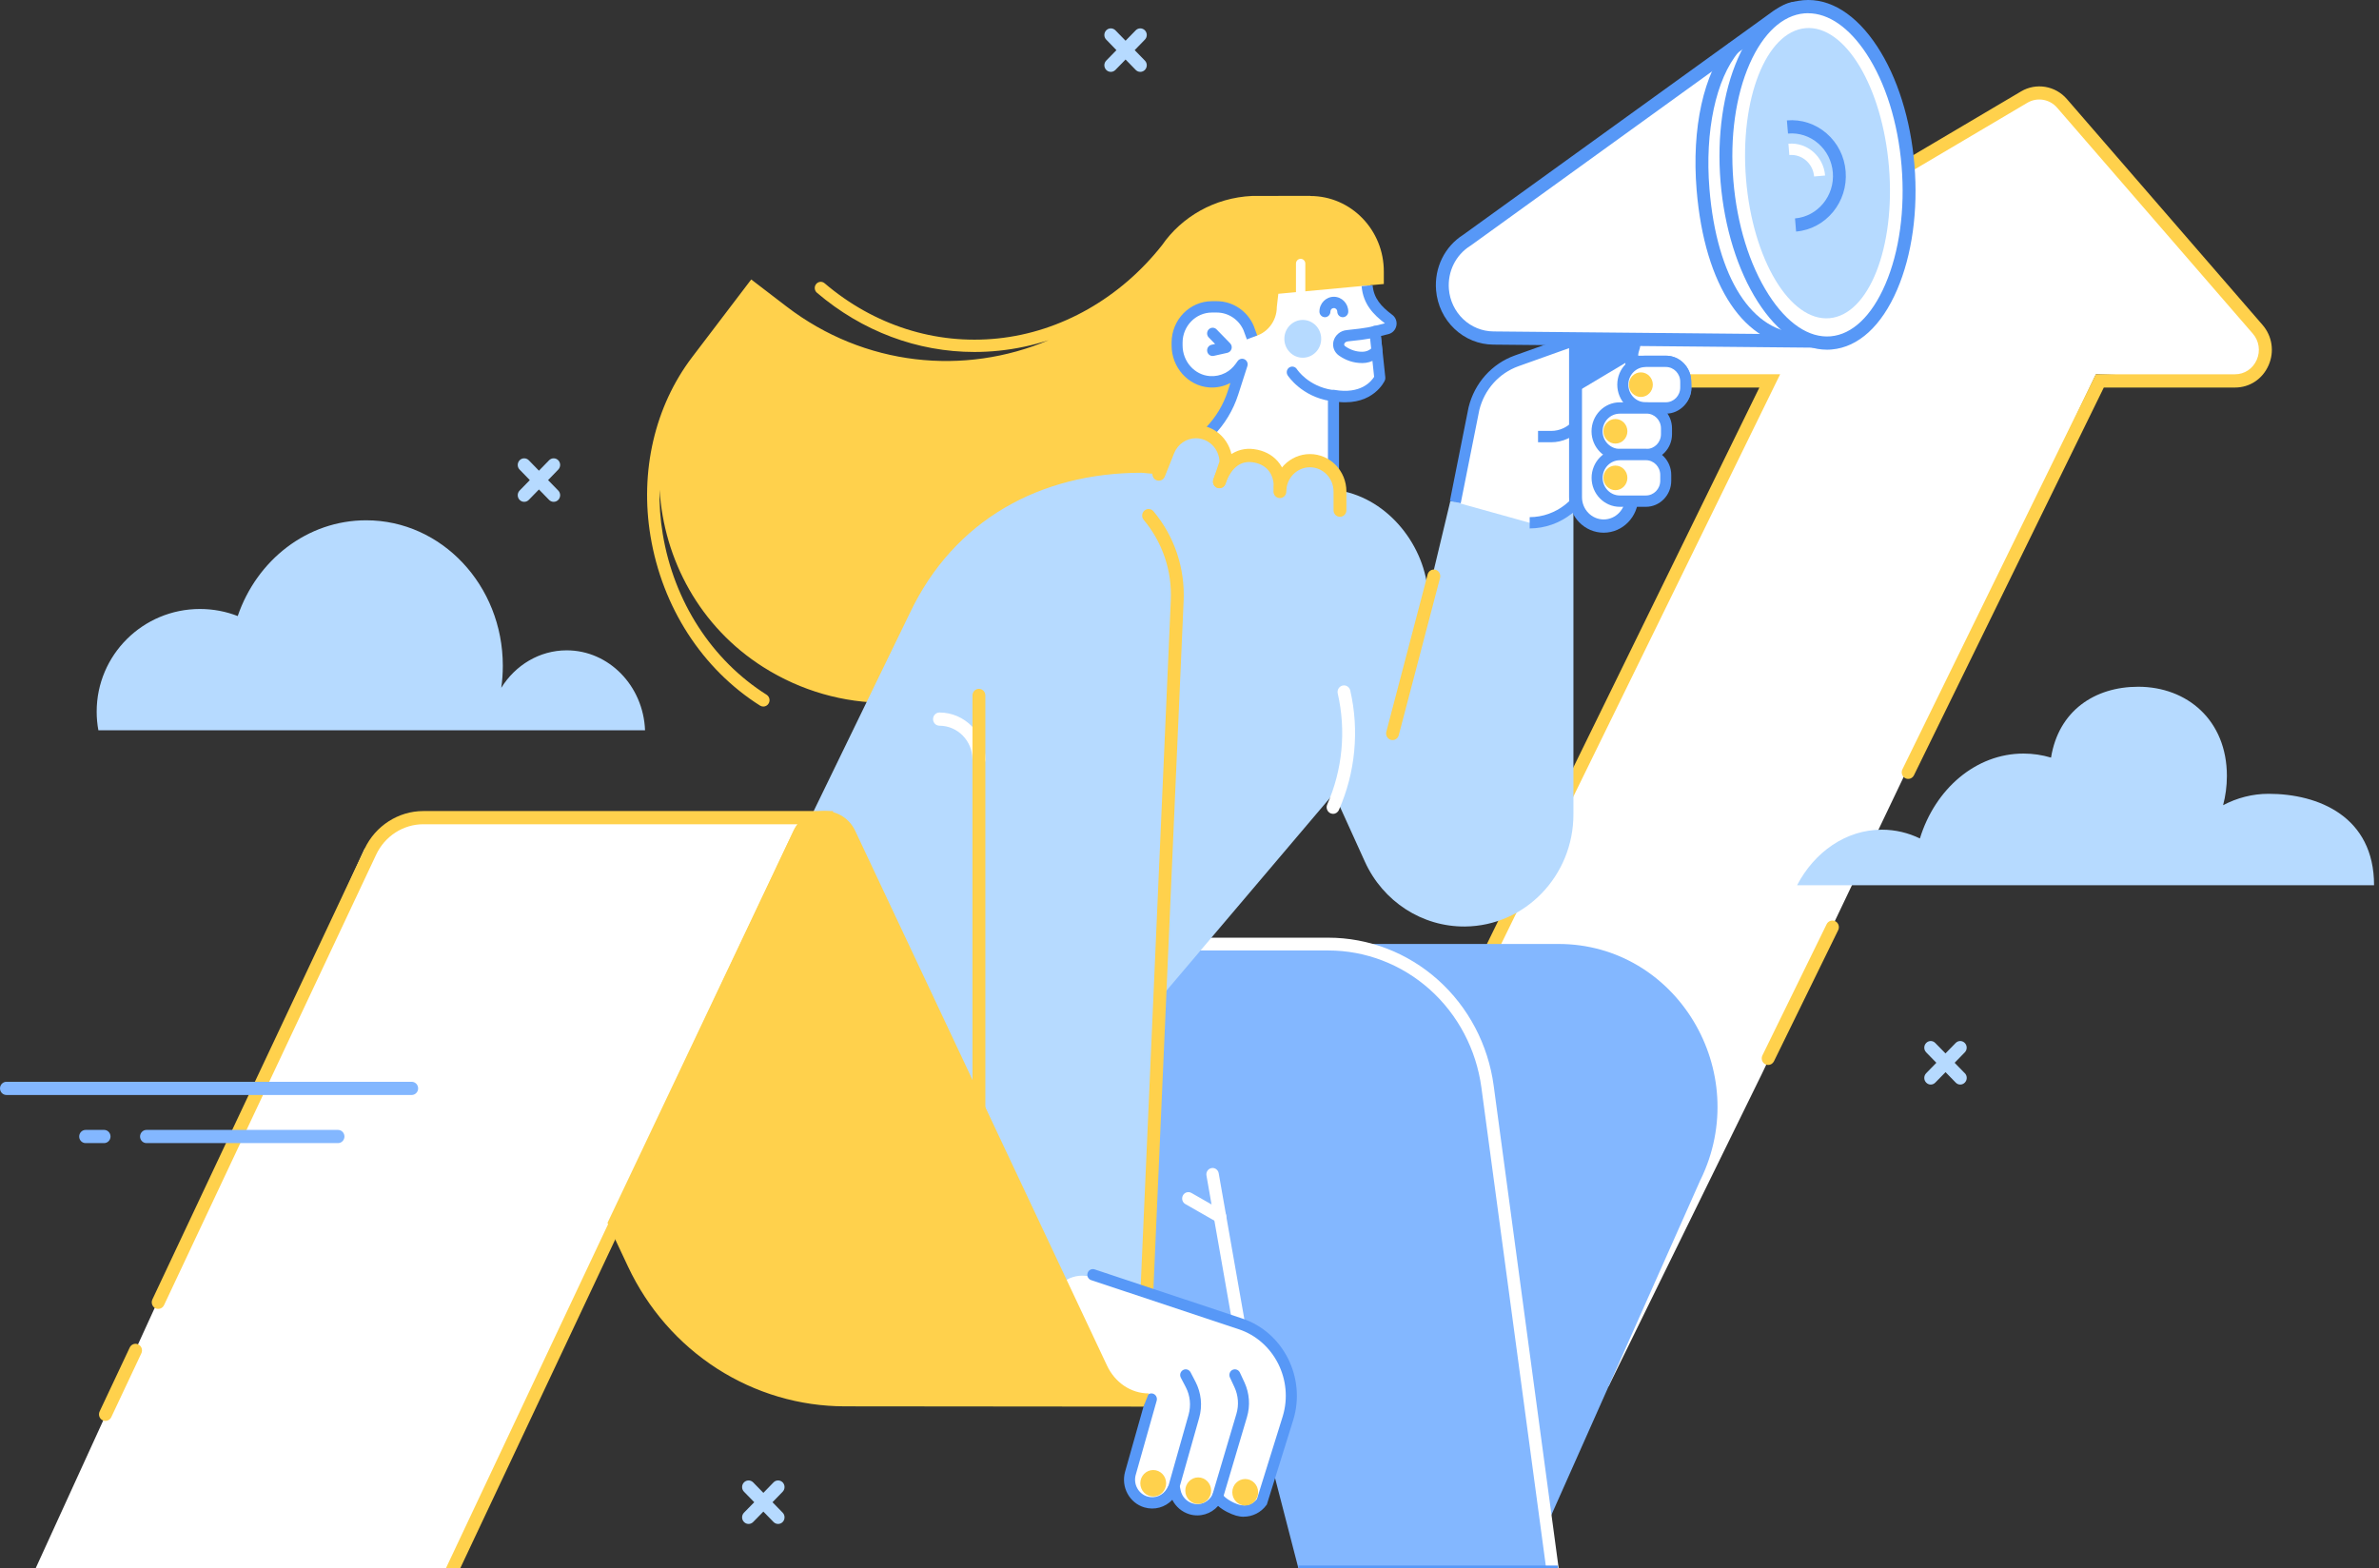 <svg width="182" height="120" viewBox="0 0 182 120" fill="none" xmlns="http://www.w3.org/2000/svg">
<rect x="0" y="0" width="182" height="120" fill="#333333" stroke="none"/>
<g clip-path="url(#clip0_1_1233)">
<path d="M33.858 122.203L62.044 62.269L31.238 62.712L27.892 64.945L1.719 122.203H33.858Z" fill="white"/>
<path d="M113.21 73.522L135.27 29.367L123.036 29.2L125.378 24.275L155.58 7.05H157.223L171.046 23.131L173.364 26.251L172.618 28.332L171.943 28.98L160.344 28.637L134.778 82.186L123.059 106.082L118.955 99.745L113.21 73.522Z" fill="white"/>
<path d="M97.232 107.605C97.156 107.605 97.081 107.589 97.01 107.553C96.767 107.426 96.668 107.125 96.791 106.872L134.596 29.652H126.779C125.469 29.652 124.405 28.813 124.068 27.517C123.73 26.222 124.242 24.947 125.378 24.279L154.619 6.993C155.766 6.313 157.239 6.558 158.12 7.576L173.091 24.862C173.833 25.721 174.012 26.907 173.551 27.953C173.091 29 172.11 29.652 170.991 29.652H160.947L146.422 59.32C146.298 59.568 146.005 59.67 145.759 59.544C145.516 59.417 145.417 59.116 145.54 58.864L160.336 28.637H170.987C171.713 28.637 172.348 28.214 172.646 27.534C172.944 26.854 172.829 26.084 172.344 25.526L157.374 8.24C156.803 7.58 155.85 7.421 155.103 7.861L125.862 25.147C124.969 25.676 124.846 26.609 125.012 27.249C125.179 27.888 125.739 28.633 126.771 28.633H136.187L97.665 107.32C97.577 107.495 97.403 107.597 97.224 107.597L97.232 107.605Z" fill="#FFD14C"/>
<path d="M135.27 81.485C135.195 81.485 135.12 81.469 135.048 81.432C134.806 81.306 134.707 81.004 134.83 80.752L139.744 70.712C139.867 70.463 140.161 70.362 140.407 70.488C140.649 70.614 140.749 70.916 140.626 71.168L135.711 81.208C135.624 81.383 135.449 81.485 135.27 81.485Z" fill="#FFD14C"/>
<path d="M137.482 67.731H181.622C181.622 62.472 177.362 60.737 173.551 60.737C172.312 60.737 171.133 61.051 170.074 61.609C170.26 60.9 170.363 60.151 170.363 59.373C170.363 55.112 167.326 52.546 163.579 52.546C160.256 52.546 157.489 54.379 156.91 57.967C156.239 57.768 155.532 57.658 154.806 57.658C151.154 57.658 148.041 60.366 146.878 64.154C145.985 63.723 145 63.482 143.972 63.482C141.221 63.482 138.815 65.185 137.482 67.731Z" fill="#B6DAFF"/>
<path d="M49.352 55.878H7.527C7.439 55.414 7.396 54.937 7.396 54.448C7.396 50.111 10.933 46.596 15.296 46.596C16.316 46.596 17.292 46.787 18.186 47.137C19.646 42.861 23.493 39.81 28.015 39.81C33.787 39.81 38.467 44.791 38.467 50.941C38.467 51.516 38.428 52.078 38.348 52.628C39.42 50.901 41.262 49.76 43.354 49.76C46.581 49.76 49.217 52.477 49.348 55.878H49.352Z" fill="#B6DAFF"/>
<path d="M150.316 82.116C150.51 82.316 150.51 82.634 150.316 82.833C150.221 82.931 150.094 82.984 149.967 82.984C149.84 82.984 149.712 82.935 149.617 82.833L148.839 82.035L148.057 82.833C147.962 82.931 147.835 82.984 147.708 82.984C147.581 82.984 147.454 82.935 147.358 82.833C147.164 82.638 147.164 82.316 147.358 82.116L148.136 81.318L147.358 80.52C147.164 80.32 147.164 80.002 147.358 79.803C147.549 79.603 147.863 79.603 148.053 79.803L148.835 80.601L149.613 79.803C149.808 79.603 150.117 79.603 150.312 79.803C150.506 80.002 150.506 80.32 150.312 80.52L149.534 81.318L150.312 82.116H150.316Z" fill="#B6DAFF"/>
<path d="M87.585 4.635C87.78 4.831 87.78 5.152 87.585 5.352C87.49 5.45 87.363 5.499 87.236 5.499C87.109 5.499 86.982 5.45 86.887 5.352L86.109 4.554L85.331 5.352C85.235 5.45 85.108 5.499 84.981 5.499C84.854 5.499 84.727 5.45 84.632 5.352C84.437 5.152 84.437 4.835 84.632 4.635L85.41 3.837L84.632 3.034C84.437 2.839 84.437 2.517 84.632 2.318C84.822 2.122 85.136 2.122 85.331 2.318L86.109 3.116L86.887 2.318C87.081 2.122 87.391 2.122 87.585 2.318C87.78 2.517 87.78 2.835 87.585 3.034L86.807 3.837L87.585 4.635V4.635Z" fill="#B6DAFF"/>
<path d="M59.876 115.739C60.067 115.935 60.067 116.257 59.876 116.456C59.781 116.554 59.654 116.603 59.527 116.603C59.4 116.603 59.273 116.554 59.178 116.456L58.4 115.658L57.617 116.456C57.522 116.554 57.395 116.603 57.268 116.603C57.141 116.603 57.014 116.554 56.919 116.456C56.724 116.257 56.724 115.939 56.919 115.739L57.701 114.941L56.919 114.139C56.724 113.943 56.724 113.621 56.919 113.422C57.113 113.226 57.423 113.226 57.617 113.422L58.4 114.224L59.178 113.422C59.368 113.226 59.682 113.226 59.876 113.422C60.067 113.621 60.067 113.939 59.876 114.139L59.098 114.941L59.876 115.739Z" fill="#B6DAFF"/>
<path d="M42.707 37.533C42.901 37.728 42.901 38.05 42.707 38.25C42.612 38.348 42.485 38.397 42.358 38.397C42.231 38.397 42.103 38.348 42.008 38.25L41.23 37.452L40.452 38.25C40.357 38.348 40.23 38.397 40.103 38.397C39.976 38.397 39.849 38.348 39.753 38.25C39.559 38.05 39.559 37.733 39.753 37.533L40.532 36.735L39.753 35.932C39.559 35.737 39.559 35.415 39.753 35.215C39.944 35.02 40.258 35.02 40.452 35.215L41.23 36.014L42.008 35.215C42.203 35.02 42.512 35.02 42.707 35.215C42.901 35.415 42.901 35.733 42.707 35.932L41.929 36.735L42.707 37.533V37.533Z" fill="#B6DAFF"/>
<path d="M130.094 90.267L118.319 116.741L118.792 120.216H99.388L96.398 108.656L95.91 106.575H74.271L88.848 72.227H119.229C128.26 72.227 134.135 81.978 130.098 90.267H130.094Z" fill="#83B7FF"/>
<path d="M118.792 120.704C118.558 120.704 118.355 120.529 118.323 120.285L113.329 83.2C112.936 80.296 111.535 77.636 109.383 75.71C107.228 73.783 104.469 72.724 101.611 72.724H90.122C89.86 72.724 89.646 72.504 89.646 72.235C89.646 71.966 89.86 71.746 90.122 71.746H101.611C104.699 71.746 107.68 72.891 110.007 74.972C112.333 77.054 113.849 79.929 114.27 83.065L119.264 120.15C119.3 120.415 119.117 120.664 118.859 120.7C118.836 120.7 118.816 120.704 118.796 120.704H118.792Z" fill="white"/>
<path d="M95.132 103.809C94.906 103.809 94.707 103.642 94.663 103.41L92.297 89.941C92.25 89.676 92.424 89.423 92.683 89.375C92.941 89.326 93.187 89.505 93.234 89.77L95.6 103.239C95.648 103.504 95.473 103.756 95.215 103.805C95.188 103.809 95.16 103.813 95.132 103.813V103.809Z" fill="white"/>
<path d="M93.338 93.574C93.258 93.574 93.179 93.553 93.107 93.513L90.682 92.128C90.451 91.998 90.372 91.7 90.499 91.464C90.626 91.228 90.916 91.146 91.146 91.277L93.572 92.662C93.802 92.792 93.881 93.089 93.754 93.325C93.667 93.484 93.504 93.574 93.338 93.574V93.574Z" fill="white"/>
<path d="M119.919 125.58H100.463L99.324 119.784H119.165L119.919 125.58ZM101.154 124.712H118.955L118.427 120.647H100.36L101.158 124.712H101.154Z" fill="#5798F7"/>
<path d="M100.245 14.997C103.361 14.997 105.882 17.6 105.866 20.797V21.73L104.842 21.823C104.949 22.349 105.005 22.89 105.005 23.44C105.005 28.108 101.071 31.888 96.22 31.888C95.37 31.888 94.548 31.774 93.774 31.554L91.484 37.737L80.063 48.779C76.653 52.078 72.234 53.776 67.784 53.776C64.549 53.776 61.297 52.88 58.395 51.043C53.536 47.968 50.789 42.82 50.46 37.464C50.432 38.584 50.511 39.724 50.702 40.861C51.56 46.025 54.453 50.506 58.646 53.157C58.868 53.3 58.939 53.601 58.8 53.829C58.713 53.98 58.554 54.061 58.395 54.061C58.312 54.061 58.225 54.037 58.145 53.988C53.723 51.19 50.666 46.465 49.765 41.024C48.94 36.059 50.095 31.098 52.929 27.355L57.471 21.383L60.178 23.457C66.144 28.026 73.775 28.764 80.225 26.027C78.999 26.426 77.728 26.699 76.426 26.833C75.799 26.898 75.172 26.931 74.549 26.931C70.186 26.931 65.966 25.355 62.496 22.398C62.302 22.231 62.274 21.933 62.437 21.734C62.599 21.534 62.889 21.506 63.084 21.673C66.859 24.89 71.563 26.393 76.335 25.896C81.178 25.395 85.712 22.797 88.895 18.765C90.396 16.593 92.913 15.123 95.791 14.993L100.245 14.985V14.997Z" fill="#FFD14C"/>
<path d="M95.858 25.766C96.386 25.656 96.843 25.363 97.165 24.959C97.49 24.556 97.68 24.039 97.68 23.485L97.796 22.479L104.584 21.848L104.604 21.929C104.937 23.282 105.453 23.819 106.235 24.41L106.259 24.43C106.521 24.63 106.438 25.053 106.124 25.131L105.179 25.367L105.557 28.915C105.557 28.915 104.747 30.735 102.016 30.255V40.254L90.09 36.189C89.412 35.961 89.384 34.983 90.047 34.715C92.035 33.904 93.635 32.222 94.338 30.043L95.033 27.88L94.878 28.096C94.624 28.446 94.302 28.727 93.933 28.919C93.508 29.139 93.028 29.24 92.536 29.208C91.13 29.106 90.058 27.868 90.058 26.426V26.222C90.058 24.707 91.253 23.485 92.726 23.485H93.091C94.144 23.485 95.1 24.12 95.529 25.106L95.862 25.77L95.858 25.766Z" fill="white"/>
<path d="M102.436 38.181H101.591V30.255C101.591 30.128 101.646 30.006 101.742 29.925C101.837 29.843 101.964 29.806 102.087 29.831C104.12 30.189 104.921 29.159 105.124 28.833L104.763 25.424C104.739 25.208 104.878 25.008 105.084 24.956L105.95 24.74C105.088 24.084 104.282 23.282 104.167 21.893L105.009 21.819C105.092 22.821 105.66 23.444 106.49 24.072L106.517 24.092C106.771 24.283 106.89 24.601 106.827 24.919C106.763 25.236 106.533 25.485 106.227 25.562L105.644 25.709L105.981 28.878C105.989 28.955 105.977 29.033 105.946 29.106C105.91 29.187 105.068 31 102.44 30.76V38.193L102.436 38.181Z" fill="#5798F7"/>
<path d="M89.697 35.305L89.439 34.478C91.559 33.786 93.238 32.079 93.933 29.912L94.128 29.305H94.12C93.62 29.57 93.06 29.684 92.5 29.643C90.892 29.525 89.63 28.112 89.63 26.426V26.218C89.63 24.467 91.015 23.045 92.722 23.045H93.088C94.306 23.045 95.414 23.782 95.91 24.923C95.91 24.931 95.918 24.939 95.918 24.947L96.18 25.664L95.39 25.97L95.132 25.265C94.767 24.442 93.965 23.913 93.084 23.913H92.718C91.48 23.913 90.471 24.947 90.471 26.218V26.426C90.471 27.66 91.388 28.691 92.555 28.776C92.964 28.805 93.369 28.723 93.735 28.536C94.048 28.373 94.322 28.132 94.528 27.843L94.683 27.627C94.806 27.456 95.033 27.399 95.219 27.497C95.406 27.595 95.493 27.815 95.426 28.018L94.731 30.181C93.953 32.613 92.067 34.527 89.689 35.305H89.697Z" fill="#5798F7"/>
<path d="M101.845 30.69C101.825 30.69 101.801 30.69 101.781 30.686C99.574 30.336 98.554 28.784 98.51 28.719C98.383 28.519 98.435 28.251 98.629 28.12C98.824 27.99 99.086 28.043 99.213 28.242C99.249 28.299 100.086 29.546 101.904 29.831C102.135 29.868 102.293 30.087 102.258 30.324C102.226 30.54 102.047 30.69 101.841 30.69H101.845Z" fill="#5798F7"/>
<path d="M105.179 25.371C105.179 25.371 104.79 25.522 103.068 25.689C102.432 25.75 102.154 26.495 102.682 26.862C103.087 27.143 103.592 27.346 104.191 27.346C105.005 27.346 105.33 26.809 105.33 26.809L105.179 25.371V25.371Z" fill="white"/>
<path d="M104.195 27.778C103.576 27.778 102.992 27.591 102.452 27.22C102.079 26.963 101.912 26.536 102.016 26.108C102.131 25.648 102.536 25.302 103.032 25.257C104.616 25.102 105.025 24.968 105.041 24.959C105.164 24.911 105.295 24.927 105.406 24.996C105.517 25.065 105.588 25.188 105.6 25.322L105.751 26.76C105.763 26.858 105.739 26.951 105.692 27.037C105.525 27.314 105.021 27.782 104.195 27.782V27.778ZM104.814 25.9C104.481 25.962 103.945 26.039 103.111 26.12C102.952 26.137 102.857 26.234 102.837 26.324C102.825 26.369 102.825 26.434 102.925 26.503C103.322 26.776 103.75 26.915 104.199 26.915C104.568 26.915 104.786 26.768 104.898 26.67L104.818 25.904L104.814 25.9Z" fill="#5798F7"/>
<path d="M102.726 24.271C102.492 24.271 102.305 24.076 102.305 23.84C102.305 23.693 102.19 23.571 102.043 23.571C101.896 23.571 101.781 23.689 101.781 23.84C101.781 24.08 101.591 24.271 101.361 24.271C101.13 24.271 100.94 24.076 100.94 23.84C100.94 23.212 101.436 22.707 102.043 22.707C102.651 22.707 103.147 23.216 103.147 23.84C103.147 24.08 102.956 24.271 102.726 24.271V24.271Z" fill="#5798F7"/>
<path d="M92.77 27.24C92.575 27.24 92.401 27.102 92.357 26.898C92.309 26.666 92.452 26.434 92.683 26.381L92.96 26.32L92.472 25.819C92.305 25.648 92.305 25.375 92.472 25.204C92.639 25.033 92.905 25.033 93.072 25.204L94.108 26.267C94.219 26.381 94.259 26.544 94.215 26.695C94.171 26.845 94.048 26.963 93.897 26.996L92.861 27.228C92.829 27.236 92.802 27.236 92.77 27.236V27.24Z" fill="#5798F7"/>
<path d="M99.665 27.371C100.444 27.371 101.075 26.723 101.075 25.925C101.075 25.126 100.444 24.479 99.665 24.479C98.887 24.479 98.256 25.126 98.256 25.925C98.256 26.723 98.887 27.371 99.665 27.371Z" fill="#B6DAFF"/>
<path d="M99.503 23.131C99.304 23.131 99.145 22.968 99.145 22.764V20.17C99.145 19.966 99.304 19.803 99.503 19.803C99.701 19.803 99.86 19.966 99.86 20.17V22.764C99.86 22.968 99.701 23.131 99.503 23.131Z" fill="white"/>
<path d="M104.417 65.93L102.043 60.7L88.602 76.549L87.625 106.579H64.287C53.207 106.579 46.268 95.199 51.115 84.98L69.602 46.917C72.984 39.781 79.594 36.173 87.331 36.173L88.939 36.315L89.193 35.391C89.193 34.108 90.198 33.061 91.44 33.032C92.683 33.004 93.774 34.116 93.79 35.427C93.79 35.619 93.806 35.818 93.822 36.014C94.243 35.456 94.898 35.097 95.636 35.097C96.791 35.097 97.748 35.973 97.911 37.109L98.026 37.117C98.324 36.169 99.189 35.48 100.217 35.48C101.388 35.48 102.353 36.376 102.496 37.537C106.271 38.185 109.066 41.855 109.248 45.463L110.952 38.348L120.372 38.999V62.305C120.372 67.018 116.668 70.85 112.075 70.891C108.796 70.92 105.803 68.981 104.417 65.93V65.93Z" fill="#B6DAFF"/>
<path d="M87.704 100.148C87.704 100.148 87.689 100.148 87.681 100.148C87.407 100.136 87.196 99.899 87.212 99.618L89.57 45.928C89.669 43.675 88.935 41.492 87.498 39.781C87.319 39.569 87.343 39.252 87.55 39.069C87.756 38.885 88.066 38.91 88.244 39.121C89.844 41.028 90.662 43.463 90.551 45.972L88.193 99.663C88.181 99.936 87.963 100.148 87.701 100.148H87.704Z" fill="#FFD14C"/>
<path d="M97.935 37.728C97.661 37.728 97.442 37.5 97.442 37.224C97.442 36.193 96.827 35.496 95.799 35.366C94.56 35.207 93.989 36.331 93.754 37.016C93.663 37.281 93.385 37.419 93.127 37.325C92.869 37.232 92.734 36.947 92.826 36.682C93.377 35.053 94.537 34.185 95.922 34.364C97.446 34.56 98.427 35.68 98.427 37.224C98.427 37.505 98.204 37.728 97.935 37.728Z" fill="#FFD14C"/>
<path d="M102.512 39.545C102.238 39.545 102.019 39.317 102.019 39.04V37.606C102.019 36.584 101.21 35.753 100.213 35.753C99.217 35.753 98.407 36.584 98.407 37.606C98.407 37.887 98.185 38.111 97.915 38.111C97.645 38.111 97.422 37.883 97.422 37.606C97.422 36.026 98.673 34.743 100.213 34.743C101.754 34.743 103.004 36.026 103.004 37.606V39.04C103.004 39.321 102.782 39.545 102.512 39.545V39.545Z" fill="#FFD14C"/>
<path d="M93.29 37.354C93.234 37.354 93.183 37.346 93.127 37.325C92.869 37.232 92.734 36.947 92.826 36.682L93.294 35.305C93.254 34.319 92.46 33.533 91.492 33.533C90.765 33.533 90.11 33.977 89.828 34.666L89.11 36.466C89.007 36.722 88.721 36.849 88.467 36.743C88.217 36.637 88.094 36.344 88.197 36.083L88.915 34.275C89.356 33.207 90.364 32.519 91.488 32.519C93.028 32.519 94.278 33.802 94.278 35.382V35.468L93.754 37.012C93.683 37.219 93.492 37.35 93.29 37.35V37.354Z" fill="#FFD14C"/>
<path d="M74.89 58.623C74.616 58.623 74.398 58.395 74.398 58.118C74.398 56.688 73.262 55.528 71.873 55.528C71.599 55.528 71.381 55.3 71.381 55.023C71.381 54.746 71.603 54.517 71.873 54.517C73.81 54.517 75.386 56.135 75.386 58.122C75.386 58.403 75.164 58.627 74.894 58.627L74.89 58.623Z" fill="white"/>
<path d="M101.984 62.269C101.916 62.269 101.845 62.252 101.781 62.224C101.535 62.11 101.424 61.808 101.535 61.556C102.706 58.908 102.992 55.894 102.341 53.063C102.278 52.791 102.444 52.518 102.706 52.457C102.972 52.391 103.238 52.562 103.298 52.831C104 55.878 103.691 59.124 102.428 61.975C102.345 62.163 102.166 62.273 101.98 62.273L101.984 62.269Z" fill="white"/>
<path d="M106.533 56.627C106.489 56.627 106.446 56.623 106.406 56.611C106.144 56.538 105.989 56.261 106.057 55.992L109.217 43.952C109.288 43.683 109.558 43.524 109.82 43.594C110.082 43.667 110.237 43.944 110.169 44.213L107.009 56.253C106.95 56.477 106.751 56.627 106.533 56.627V56.627Z" fill="#FFD14C"/>
<path d="M83.318 106.245C83.318 106.245 83.286 106.245 83.27 106.245C78.213 105.744 74.398 101.435 74.398 96.221V53.21C74.398 52.929 74.62 52.705 74.89 52.705C75.16 52.705 75.382 52.933 75.382 53.21V96.221C75.382 100.909 78.812 104.787 83.362 105.235C83.632 105.263 83.83 105.508 83.806 105.789C83.782 106.05 83.568 106.245 83.318 106.245V106.245Z" fill="#FFD14C"/>
<path d="M98.316 108.502C99.233 105.483 97.613 102.274 94.683 101.3L83.528 97.724C82.222 97.305 80.837 98.054 80.432 99.394C79.332 103.036 81.881 106.758 85.589 106.942L87.863 107.052L86.26 112.725C85.993 113.666 86.522 114.652 87.439 114.921C88.225 115.157 89.046 114.79 89.427 114.086L89.681 114.118C89.812 114.733 90.257 115.259 90.892 115.446C91.718 115.69 92.575 115.279 92.933 114.509C93.131 114.974 93.945 115.397 94.457 115.552C95.164 115.76 95.898 115.487 96.315 114.921L98.316 108.506V108.502Z" fill="white"/>
<path d="M95.152 116.053C94.953 116.053 94.755 116.024 94.56 115.967C94.167 115.849 93.596 115.589 93.187 115.226C92.647 115.837 91.805 116.102 90.995 115.862C90.424 115.69 89.951 115.287 89.685 114.758C89.141 115.332 88.328 115.568 87.542 115.336C86.402 114.998 85.743 113.772 86.073 112.603L87.677 106.929C87.74 106.701 87.974 106.567 88.201 106.632C88.423 106.697 88.554 106.937 88.49 107.17L86.887 112.843C86.688 113.552 87.085 114.297 87.78 114.505C88.367 114.68 88.987 114.42 89.284 113.874L89.423 113.621L90.257 113.723L90.32 114.025C90.424 114.509 90.773 114.892 91.234 115.031C91.849 115.214 92.5 114.917 92.774 114.322L93.171 113.471L93.54 114.334C93.647 114.587 94.259 114.974 94.794 115.132C95.291 115.279 95.827 115.108 96.156 114.709L98.133 108.367C98.975 105.593 97.47 102.608 94.775 101.708L83.477 97.948C83.254 97.875 83.131 97.631 83.207 97.403C83.278 97.174 83.516 97.052 83.739 97.126L95.037 100.885C98.169 101.928 99.923 105.402 98.943 108.628L96.918 115.116L96.875 115.173C96.462 115.731 95.815 116.049 95.152 116.049V116.053Z" fill="#5798F7"/>
<path d="M89.729 114.489C89.689 114.489 89.65 114.485 89.61 114.473C89.388 114.407 89.257 114.167 89.32 113.935L90.928 108.253C91.13 107.54 91.055 106.783 90.71 106.127L90.336 105.41C90.225 105.198 90.305 104.938 90.511 104.824C90.718 104.71 90.972 104.791 91.083 105.003L91.456 105.72C91.9 106.575 92.004 107.561 91.738 108.493L90.13 114.175C90.074 114.367 89.908 114.489 89.725 114.489H89.729Z" fill="#5798F7"/>
<path d="M93.155 114.941C93.115 114.941 93.072 114.937 93.032 114.921C92.81 114.851 92.683 114.607 92.75 114.379L94.588 108.184C94.79 107.504 94.735 106.775 94.437 106.135L94.092 105.394C93.993 105.178 94.08 104.917 94.29 104.815C94.501 104.714 94.755 104.803 94.854 105.019L95.199 105.76C95.588 106.599 95.66 107.548 95.394 108.436L93.556 114.631C93.5 114.819 93.334 114.937 93.151 114.937L93.155 114.941Z" fill="#5798F7"/>
<path d="M95.263 115.194C95.809 115.194 96.251 114.739 96.251 114.179C96.251 113.619 95.809 113.165 95.263 113.165C94.717 113.165 94.274 113.619 94.274 114.179C94.274 114.739 94.717 115.194 95.263 115.194Z" fill="#FFD14C"/>
<path d="M91.666 115.071C92.212 115.071 92.655 114.617 92.655 114.057C92.655 113.497 92.212 113.043 91.666 113.043C91.12 113.043 90.678 113.497 90.678 114.057C90.678 114.617 91.12 115.071 91.666 115.071Z" fill="#FFD14C"/>
<path d="M88.225 114.505C88.77 114.505 89.213 114.051 89.213 113.491C89.213 112.931 88.77 112.477 88.225 112.477C87.679 112.477 87.236 112.931 87.236 113.491C87.236 114.051 87.679 114.505 88.225 114.505Z" fill="#FFD14C"/>
<path d="M128.978 29.664C128.978 30.434 128.371 31.057 127.621 31.057H123.992C123.429 31.057 122.932 31.44 122.781 31.998L121.733 36.327C121.142 38.494 119.217 39.993 117.025 40.001L111.333 38.417L112.758 31.273C113.179 29.562 114.409 28.185 116.033 27.607L124.294 24.658C124.346 24.638 124.401 24.63 124.453 24.63C124.639 24.63 124.818 24.74 124.897 24.923C125.318 25.86 125.112 26.939 124.437 27.648H127.446C128.28 27.648 128.958 28.34 128.958 29.195L128.982 29.66L128.978 29.664Z" fill="white"/>
<path d="M117.025 40.437V39.569C119.018 39.565 120.789 38.185 121.325 36.213L122.369 31.896C122.575 31.142 123.238 30.625 123.992 30.625H127.621C128.133 30.625 128.55 30.201 128.557 29.676L128.534 29.224C128.534 29.224 128.534 29.208 128.534 29.204C128.534 28.589 128.045 28.088 127.446 28.088H124.437C124.266 28.088 124.111 27.982 124.048 27.823C123.98 27.664 124.016 27.477 124.135 27.35C124.699 26.76 124.85 25.86 124.512 25.11C124.496 25.07 124.453 25.061 124.433 25.07L116.172 28.018C114.679 28.552 113.56 29.802 113.171 31.375L111.749 38.507L110.92 38.331L112.345 31.187C112.345 31.187 112.345 31.175 112.349 31.167C112.805 29.309 114.131 27.827 115.894 27.196L124.155 24.247C124.25 24.214 124.35 24.194 124.453 24.194C124.81 24.194 125.136 24.41 125.282 24.744C125.64 25.538 125.612 26.45 125.247 27.216H127.446C128.51 27.216 129.375 28.1 129.379 29.187L129.403 29.64C129.403 29.64 129.403 29.656 129.403 29.66C129.403 30.666 128.605 31.485 127.621 31.485H123.992C123.619 31.485 123.29 31.741 123.186 32.112L122.142 36.429C121.499 38.783 119.395 40.425 117.025 40.433V40.437Z" fill="#5798F7"/>
<path d="M118.669 33.839H117.664V32.971H118.669C119.983 32.971 121.051 31.802 121.051 30.369C121.051 29.248 121.94 28.332 123.036 28.332H123.127V29.2H123.036C122.408 29.2 121.896 29.725 121.896 30.369C121.896 32.283 120.447 33.839 118.669 33.839Z" fill="#5798F7"/>
<path d="M120.535 26.646H124.842V38.392C124.842 39.419 124.028 40.254 123.028 40.254H122.349C121.348 40.254 120.535 39.419 120.535 38.392V26.646V26.646Z" fill="white"/>
<path d="M122.686 40.759C121.225 40.759 120.038 39.541 120.038 38.042V26.646C120.038 26.365 120.261 26.141 120.531 26.141H124.838C125.112 26.141 125.33 26.369 125.33 26.646V38.042C125.33 39.541 124.143 40.759 122.682 40.759H122.686ZM121.027 27.151V38.042C121.027 38.983 121.773 39.745 122.686 39.745C123.599 39.745 124.346 38.979 124.346 38.042V27.151H121.027V27.151Z" fill="#5798F7"/>
<path d="M124.778 27.509L120.535 30.043V26.809H124.778V27.509Z" fill="#5798F7"/>
<path d="M139.979 26.108L114.25 25.864C113.266 25.856 112.325 25.477 111.603 24.788C110.88 24.104 110.435 23.172 110.352 22.165C110.225 20.634 110.94 19.184 112.214 18.382L135.973 1.23C136.426 0.941 137.204 0.452 137.68 0.696L139.979 26.108Z" fill="white"/>
<path d="M139.979 26.613H139.975L114.246 26.369C113.139 26.361 112.083 25.933 111.269 25.159C110.455 24.389 109.959 23.338 109.864 22.206C109.721 20.491 110.519 18.862 111.948 17.958L135.691 0.819C135.691 0.819 135.707 0.811 135.715 0.802C136.223 0.477 137.168 -0.134 137.902 0.244C138.053 0.322 138.156 0.477 138.172 0.652L140.471 26.063C140.483 26.206 140.439 26.348 140.344 26.454C140.249 26.56 140.118 26.617 139.983 26.617L139.979 26.613ZM136.247 1.654L112.504 18.797C112.504 18.797 112.488 18.809 112.476 18.813C111.36 19.514 110.737 20.785 110.844 22.121C110.916 23 111.305 23.815 111.936 24.418C112.567 25.017 113.389 25.351 114.25 25.359L139.431 25.599L137.22 1.157C137.037 1.202 136.739 1.336 136.243 1.658L136.247 1.654Z" fill="#5798F7"/>
<path d="M137.851 26.511C133.492 26.511 130.407 21.921 129.796 14.533C129.407 9.8 130.332 5.604 132.269 3.303L133.016 3.967C131.273 6.032 130.415 10.048 130.777 14.447C131.336 21.265 134.048 25.497 137.847 25.497V26.507L137.851 26.511Z" fill="#5798F7"/>
<path d="M145.969 12.663C146.549 19.701 143.917 25.904 140.09 26.234C136.263 26.564 132.694 20.899 132.114 13.861C131.535 6.822 134.167 0.847 137.994 0.517C141.821 0.187 145.389 5.621 145.969 12.659V12.663Z" fill="white"/>
<path d="M139.768 26.756C137.863 26.756 135.997 25.469 134.476 23.09C132.928 20.671 131.916 17.408 131.626 13.905C131.34 10.419 131.813 7.067 132.956 4.468C134.143 1.772 135.917 0.191 137.954 0.016C139.99 -0.163 141.999 1.092 143.607 3.548C145.159 5.91 146.171 9.136 146.461 12.622C146.751 16.121 146.279 19.51 145.135 22.169C143.944 24.943 142.166 26.564 140.137 26.739C140.014 26.752 139.895 26.756 139.772 26.756H139.768ZM138.327 1.01C138.228 1.01 138.133 1.014 138.037 1.022C136.374 1.165 134.889 2.537 133.853 4.884C132.777 7.327 132.337 10.5 132.607 13.82C132.881 17.156 133.837 20.251 135.298 22.536C136.707 24.74 138.395 25.876 140.05 25.733C141.705 25.591 143.19 24.177 144.23 21.762C145.31 19.257 145.751 16.04 145.477 12.708C145.203 9.388 144.25 6.338 142.789 4.114C141.467 2.106 139.895 1.014 138.327 1.014V1.01Z" fill="#5798F7"/>
<path d="M139.959 24.347C142.978 24.085 145.016 18.905 144.512 12.777C144.007 6.648 141.15 1.893 138.131 2.154C135.112 2.416 133.073 7.596 133.578 13.725C134.083 19.853 136.939 24.608 139.959 24.347Z" fill="#B6DAFF"/>
<path d="M137.406 17.718L137.323 16.712C139.066 16.561 140.364 14.981 140.217 13.193C140.145 12.325 139.748 11.539 139.101 10.977C138.454 10.415 137.632 10.146 136.787 10.219L136.703 9.213C137.811 9.115 138.887 9.47 139.736 10.203C140.586 10.94 141.106 11.971 141.197 13.107C141.392 15.453 139.689 17.522 137.402 17.718H137.406Z" fill="#5798F7"/>
<path d="M138.784 13.502C138.7 12.512 137.855 11.779 136.89 11.861L136.819 10.997C138.248 10.871 139.506 11.963 139.625 13.429L138.784 13.502Z" fill="white"/>
<path d="M125.616 27.652H127.684C128.391 27.652 128.966 28.242 128.966 28.967V29.904C128.966 30.629 128.391 31.22 127.684 31.22H125.616C124.806 31.22 124.151 30.548 124.151 29.717V29.155C124.151 28.324 124.806 27.652 125.616 27.652V27.652Z" fill="white"/>
<path d="M127.442 31.648H125.886C124.695 31.648 123.726 30.654 123.726 29.432C123.726 28.21 124.695 27.216 125.886 27.216H127.442C128.514 27.216 129.387 28.112 129.387 29.212V29.656C129.387 30.756 128.514 31.651 127.442 31.651V31.648ZM125.886 28.084C125.159 28.084 124.572 28.69 124.572 29.432C124.572 30.173 125.163 30.78 125.886 30.78H127.442C128.049 30.78 128.542 30.275 128.542 29.652V29.208C128.542 28.584 128.049 28.079 127.442 28.079H125.886V28.084Z" fill="#5798F7"/>
<path d="M125.529 30.373C126.035 30.373 126.446 29.951 126.446 29.432C126.446 28.912 126.035 28.491 125.529 28.491C125.022 28.491 124.612 28.912 124.612 29.432C124.612 29.951 125.022 30.373 125.529 30.373Z" fill="#FFD14C"/>
<path d="M123.643 31.216H126.207C126.914 31.216 127.49 31.806 127.49 32.531V33.468C127.49 34.193 126.914 34.784 126.207 34.784H123.643C122.833 34.784 122.178 34.112 122.178 33.281V32.719C122.178 31.888 122.833 31.216 123.643 31.216V31.216Z" fill="white"/>
<path d="M125.969 35.215H123.917C122.726 35.215 121.757 34.222 121.757 33C121.757 31.778 122.726 30.784 123.917 30.784H125.969C127.041 30.784 127.914 31.68 127.914 32.78V33.224C127.914 34.323 127.041 35.219 125.969 35.219V35.215ZM123.917 31.651C123.19 31.651 122.603 32.258 122.603 33C122.603 33.741 123.194 34.348 123.917 34.348H125.969C126.577 34.348 127.069 33.843 127.069 33.22V32.776C127.069 32.153 126.577 31.647 125.969 31.647H123.917V31.651Z" fill="#5798F7"/>
<path d="M123.583 33.941C124.09 33.941 124.5 33.519 124.5 33C124.5 32.48 124.09 32.059 123.583 32.059C123.077 32.059 122.666 32.48 122.666 33C122.666 33.519 123.077 33.941 123.583 33.941Z" fill="#FFD14C"/>
<path d="M123.643 34.78H126.152C126.858 34.78 127.434 35.37 127.434 36.095V37.032C127.434 37.757 126.858 38.348 126.152 38.348H123.643C122.833 38.348 122.178 37.676 122.178 36.845V36.283C122.178 35.452 122.833 34.78 123.643 34.78V34.78Z" fill="white"/>
<path d="M125.914 38.779H123.921C122.73 38.779 121.761 37.785 121.761 36.564C121.761 35.342 122.73 34.348 123.921 34.348H125.914C126.985 34.348 127.855 35.244 127.855 36.344V36.788C127.855 37.887 126.981 38.779 125.914 38.779V38.779ZM123.921 35.215C123.194 35.215 122.607 35.822 122.607 36.564C122.607 37.305 123.198 37.912 123.921 37.912H125.914C126.521 37.912 127.013 37.407 127.013 36.784V36.34C127.013 35.716 126.521 35.211 125.914 35.211H123.921V35.215Z" fill="#5798F7"/>
<path d="M123.583 37.505C124.09 37.505 124.5 37.083 124.5 36.564C124.5 36.044 124.09 35.623 123.583 35.623C123.077 35.623 122.666 36.044 122.666 36.564C122.666 37.083 123.077 37.505 123.583 37.505Z" fill="#FFD14C"/>
<path d="M60.718 63.551C61.151 62.643 62.064 62.057 63.048 62.057H63.088C64.076 62.057 64.989 62.647 65.422 63.56L84.691 104.49C85.295 105.769 86.498 106.616 87.883 106.616L87.482 107.626L64.648 107.605C61.178 107.605 57.792 106.603 54.85 104.714C51.909 102.82 49.559 100.127 48.05 96.922L46.474 93.57L60.718 63.551V63.551Z" fill="#FFD14C"/>
<path d="M33.858 122.203C33.787 122.203 33.711 122.187 33.644 122.154C33.398 122.032 33.295 121.731 33.414 121.478L60.714 63.551C60.797 63.376 60.897 63.214 61.012 63.067H32.377C30.853 63.067 29.444 63.975 28.781 65.384L12.549 99.863C12.429 100.115 12.136 100.221 11.889 100.099C11.643 99.977 11.54 99.675 11.659 99.423L27.892 64.945C28.717 63.189 30.48 62.057 32.377 62.057H63.731V63.067H63.048C62.437 63.067 61.873 63.429 61.603 63.995L34.303 121.918C34.219 122.097 34.041 122.203 33.858 122.203V122.203Z" fill="#FFD14C"/>
<path d="M8.067 108.721C7.995 108.721 7.92 108.705 7.852 108.673C7.606 108.55 7.503 108.249 7.622 107.996L9.924 103.105C10.043 102.852 10.337 102.746 10.583 102.869C10.83 102.991 10.933 103.292 10.814 103.545L8.511 108.436C8.428 108.616 8.249 108.721 8.067 108.721V108.721Z" fill="#FFD14C"/>
<path d="M31.496 83.782H0.492C0.218 83.782 0 83.554 0 83.277C0 83 0.222 82.772 0.492 82.772H31.496C31.77 82.772 31.988 83 31.988 83.277C31.988 83.554 31.766 83.782 31.496 83.782Z" fill="#83B7FF"/>
<path d="M7.963 87.464H6.55C6.276 87.464 6.058 87.236 6.058 86.959C6.058 86.682 6.28 86.454 6.55 86.454H7.963C8.237 86.454 8.456 86.682 8.456 86.959C8.456 87.236 8.233 87.464 7.963 87.464Z" fill="#83B7FF"/>
<path d="M25.859 87.464H11.207C10.933 87.464 10.714 87.236 10.714 86.959C10.714 86.682 10.937 86.454 11.207 86.454H25.859C26.133 86.454 26.351 86.682 26.351 86.959C26.351 87.236 26.129 87.464 25.859 87.464Z" fill="#83B7FF"/>
</g>
<defs>
<clipPath id="clip0_1_1233">
<rect width="181.622" height="120" fill="white"/>
</clipPath>
</defs>
</svg>
